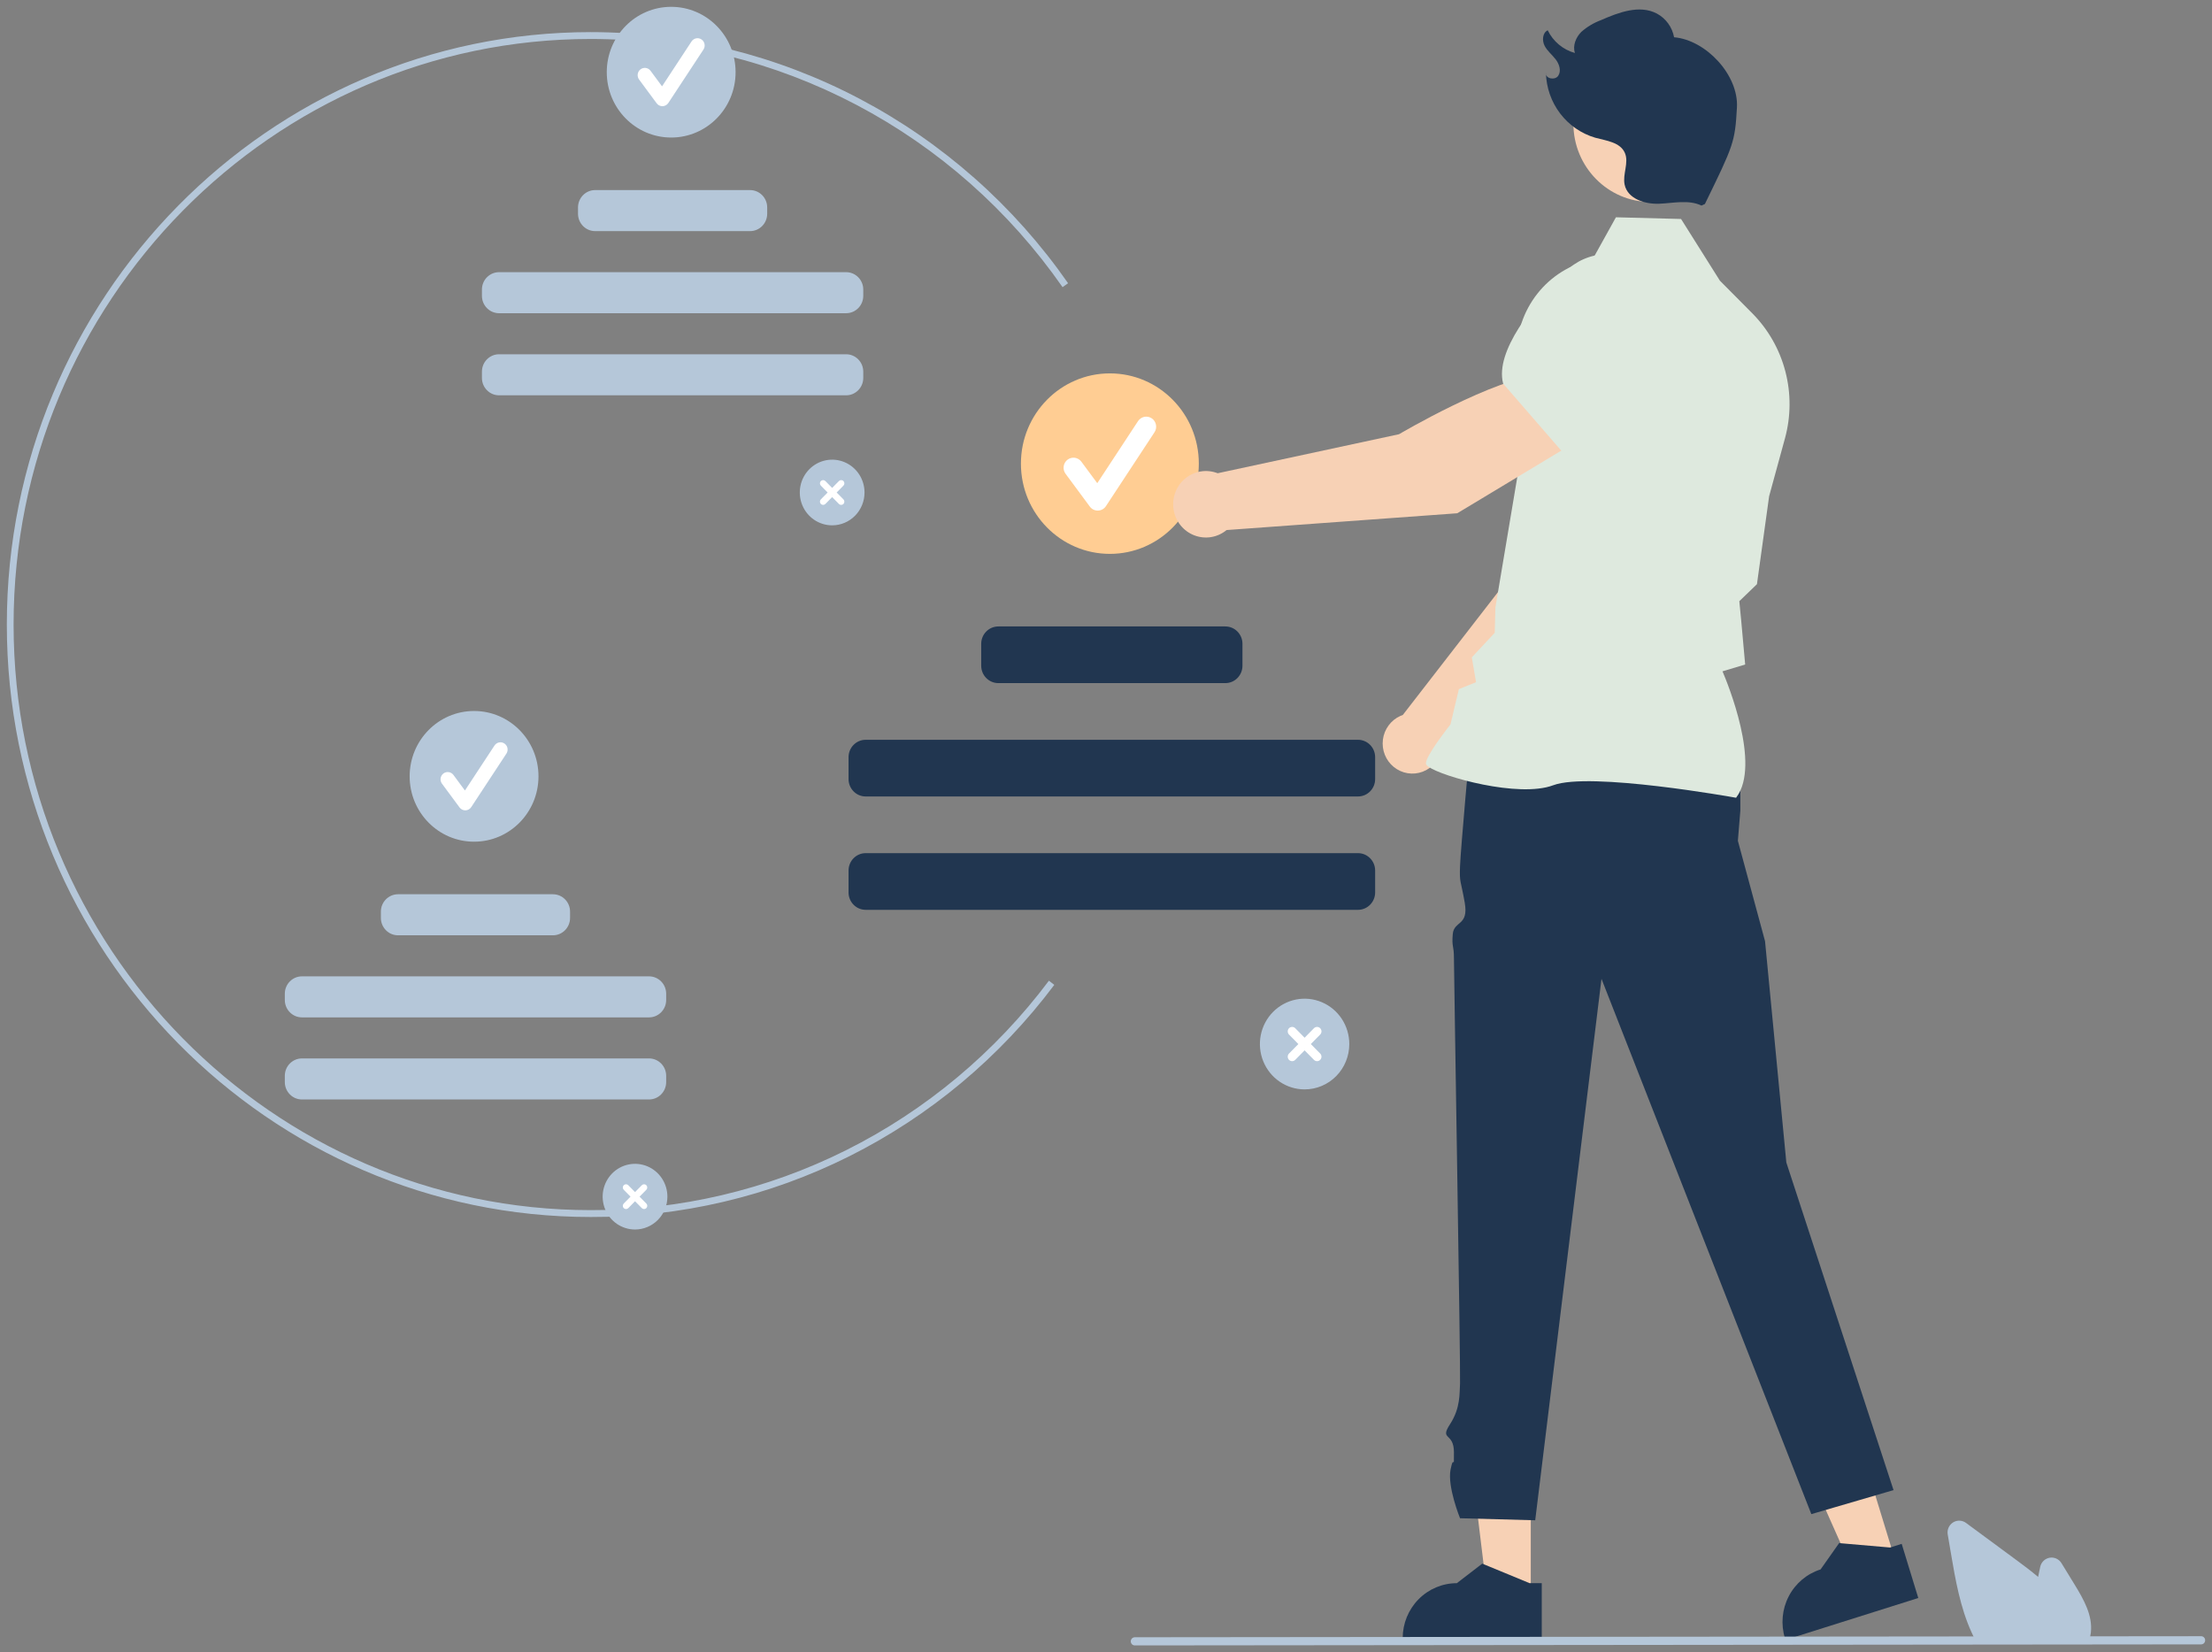 <svg width="162" height="121" viewBox="0 0 162 121" fill="none" xmlns="http://www.w3.org/2000/svg">
<rect x="0" y="0" width="162" height="121" fill="#808080" stroke="none"/>
<g clip-path="url(#clip0_19_5409)">
<path d="M43.265 89.125C19.684 89.125 0.5 69.662 0.5 45.738C0.5 21.815 19.684 2.352 43.265 2.352C50.116 2.359 56.866 4.032 62.949 7.232C69.031 10.432 74.269 15.064 78.223 20.741L77.819 21.031C73.91 15.42 68.733 10.841 62.721 7.678C56.709 4.515 50.037 2.861 43.265 2.854C19.957 2.854 0.995 22.092 0.995 45.738C0.995 69.384 19.957 88.622 43.265 88.622C49.757 88.644 56.166 87.138 61.989 84.222C67.811 81.307 72.888 77.062 76.82 71.82L77.213 72.126C73.234 77.429 68.098 81.724 62.208 84.673C56.318 87.623 49.833 89.146 43.265 89.125Z" fill="#B5C7D9"/>
<path d="M60.945 38.472C60.476 38.472 60.018 38.331 59.628 38.067C59.238 37.803 58.934 37.427 58.755 36.988C58.575 36.548 58.528 36.065 58.62 35.598C58.711 35.132 58.937 34.703 59.269 34.367C59.6 34.031 60.022 33.802 60.482 33.709C60.942 33.616 61.419 33.664 61.852 33.846C62.285 34.028 62.655 34.336 62.916 34.731C63.176 35.127 63.315 35.592 63.315 36.068C63.315 36.705 63.066 37.317 62.621 37.768C62.176 38.219 61.573 38.472 60.945 38.472Z" fill="#B5C7D9"/>
<path d="M61.771 36.571L61.275 36.068L61.771 35.564C61.793 35.542 61.81 35.516 61.822 35.487C61.834 35.458 61.84 35.428 61.84 35.396C61.84 35.365 61.834 35.334 61.822 35.305C61.81 35.276 61.793 35.25 61.771 35.228C61.75 35.206 61.724 35.189 61.695 35.177C61.667 35.165 61.636 35.159 61.606 35.159C61.575 35.159 61.544 35.165 61.516 35.177C61.488 35.189 61.462 35.207 61.44 35.229L60.944 35.732L60.448 35.229C60.404 35.184 60.345 35.159 60.283 35.159C60.221 35.159 60.161 35.184 60.117 35.229C60.074 35.273 60.049 35.334 60.049 35.397C60.049 35.459 60.074 35.52 60.117 35.564L60.613 36.068L60.117 36.571C60.074 36.615 60.049 36.675 60.049 36.738C60.05 36.801 60.074 36.861 60.118 36.906C60.162 36.95 60.221 36.975 60.283 36.975C60.345 36.975 60.404 36.95 60.448 36.906L60.944 36.403L61.44 36.906C61.462 36.928 61.488 36.946 61.516 36.958C61.544 36.97 61.575 36.976 61.605 36.976C61.636 36.976 61.667 36.97 61.695 36.958C61.723 36.946 61.749 36.928 61.771 36.906C61.792 36.884 61.81 36.858 61.822 36.829C61.833 36.8 61.839 36.77 61.839 36.739C61.839 36.707 61.833 36.676 61.822 36.648C61.81 36.619 61.792 36.593 61.771 36.571Z" fill="white"/>
<path d="M49.155 10.072C51.76 10.072 53.872 7.929 53.872 5.286C53.872 2.643 51.76 0.5 49.155 0.5C46.55 0.5 44.438 2.643 44.438 5.286C44.438 7.929 46.55 10.072 49.155 10.072Z" fill="#B5C7D9"/>
<path d="M48.511 7.777C48.429 7.777 48.349 7.758 48.276 7.721C48.203 7.684 48.14 7.63 48.091 7.564L46.804 5.823C46.763 5.767 46.733 5.703 46.716 5.636C46.699 5.568 46.695 5.497 46.705 5.428C46.714 5.359 46.737 5.292 46.772 5.232C46.808 5.172 46.854 5.119 46.909 5.078C46.964 5.036 47.027 5.005 47.094 4.988C47.16 4.97 47.23 4.967 47.298 4.976C47.366 4.986 47.432 5.01 47.491 5.045C47.551 5.081 47.602 5.128 47.644 5.184L48.486 6.323L50.648 3.032C50.726 2.916 50.846 2.835 50.982 2.808C51.118 2.781 51.259 2.809 51.374 2.887C51.489 2.965 51.57 3.086 51.597 3.224C51.625 3.362 51.598 3.505 51.522 3.623L48.948 7.54C48.901 7.611 48.838 7.669 48.765 7.71C48.691 7.751 48.609 7.774 48.526 7.777L48.511 7.777Z" fill="white"/>
<path d="M54.932 13.92H43.587C42.894 13.92 42.332 14.491 42.332 15.194V15.652C42.332 16.356 42.894 16.926 43.587 16.926H54.932C55.625 16.926 56.187 16.356 56.187 15.652V15.194C56.187 14.491 55.625 13.92 54.932 13.92Z" fill="#B5C7D9"/>
<path d="M61.968 19.932H36.55C35.857 19.932 35.295 20.502 35.295 21.206V21.664C35.295 22.368 35.857 22.938 36.55 22.938H61.968C62.661 22.938 63.223 22.368 63.223 21.664V21.206C63.223 20.502 62.661 19.932 61.968 19.932Z" fill="#B5C7D9"/>
<path d="M61.968 25.944H36.55C35.857 25.944 35.295 26.514 35.295 27.218V27.676C35.295 28.379 35.857 28.95 36.55 28.95H61.968C62.661 28.95 63.223 28.379 63.223 27.676V27.218C63.223 26.514 62.661 25.944 61.968 25.944Z" fill="#B5C7D9"/>
<path d="M46.507 90.041C46.038 90.041 45.58 89.9 45.19 89.636C44.8 89.371 44.497 88.996 44.317 88.556C44.138 88.117 44.091 87.633 44.182 87.167C44.274 86.7 44.499 86.272 44.831 85.935C45.163 85.599 45.585 85.37 46.045 85.277C46.505 85.184 46.981 85.232 47.414 85.414C47.847 85.596 48.218 85.904 48.478 86.3C48.739 86.695 48.878 87.16 48.878 87.636C48.878 88.274 48.628 88.885 48.183 89.337C47.739 89.787 47.136 90.041 46.507 90.041Z" fill="#B5C7D9"/>
<path d="M47.335 88.139L46.839 87.636L47.335 87.132C47.379 87.088 47.404 87.028 47.404 86.965C47.404 86.902 47.379 86.841 47.335 86.797C47.291 86.752 47.232 86.728 47.17 86.728C47.108 86.728 47.048 86.752 47.005 86.797L46.508 87.3L46.013 86.797C45.969 86.752 45.909 86.728 45.847 86.728C45.785 86.728 45.726 86.752 45.682 86.797C45.638 86.841 45.613 86.902 45.613 86.965C45.613 87.028 45.638 87.088 45.682 87.132L46.178 87.636L45.682 88.139C45.638 88.183 45.613 88.244 45.613 88.307C45.613 88.37 45.638 88.43 45.682 88.475C45.726 88.519 45.785 88.544 45.847 88.544C45.909 88.544 45.969 88.519 46.013 88.475L46.508 87.971L47.005 88.475C47.048 88.519 47.108 88.544 47.17 88.544C47.232 88.544 47.291 88.519 47.335 88.475C47.379 88.43 47.404 88.37 47.404 88.307C47.404 88.244 47.379 88.183 47.335 88.139Z" fill="white"/>
<path d="M34.719 61.64C37.325 61.64 39.437 59.498 39.437 56.854C39.437 54.211 37.325 52.068 34.719 52.068C32.114 52.068 30.002 54.211 30.002 56.854C30.002 59.498 32.114 61.64 34.719 61.64Z" fill="#B5C7D9"/>
<path d="M34.075 59.345C33.994 59.345 33.913 59.326 33.841 59.289C33.768 59.252 33.705 59.198 33.656 59.132L32.369 57.391C32.327 57.335 32.297 57.272 32.28 57.204C32.263 57.136 32.259 57.066 32.269 56.996C32.279 56.927 32.302 56.861 32.337 56.801C32.372 56.74 32.419 56.688 32.474 56.646C32.529 56.604 32.591 56.574 32.658 56.556C32.725 56.539 32.794 56.535 32.863 56.545C32.931 56.555 32.996 56.578 33.056 56.614C33.115 56.649 33.167 56.697 33.208 56.752L34.05 57.891L36.213 54.6C36.251 54.542 36.3 54.491 36.357 54.452C36.414 54.413 36.479 54.385 36.547 54.371C36.614 54.357 36.684 54.357 36.752 54.37C36.82 54.384 36.885 54.411 36.942 54.45C37 54.489 37.049 54.539 37.088 54.597C37.126 54.656 37.153 54.721 37.166 54.79C37.179 54.859 37.179 54.93 37.166 54.999C37.152 55.068 37.125 55.133 37.086 55.191L34.512 59.108C34.465 59.179 34.403 59.237 34.329 59.279C34.256 59.32 34.174 59.343 34.09 59.345L34.075 59.345Z" fill="white"/>
<path d="M40.494 65.489H29.15C28.457 65.489 27.895 66.059 27.895 66.763V67.221C27.895 67.924 28.457 68.495 29.15 68.495H40.494C41.188 68.495 41.75 67.924 41.75 67.221V66.763C41.75 66.059 41.188 65.489 40.494 65.489Z" fill="#B5C7D9"/>
<path d="M47.532 71.501H22.115C21.422 71.501 20.859 72.071 20.859 72.774V73.233C20.859 73.936 21.422 74.506 22.115 74.506H47.532C48.225 74.506 48.788 73.936 48.788 73.233V72.774C48.788 72.071 48.225 71.501 47.532 71.501Z" fill="#B5C7D9"/>
<path d="M47.532 77.512H22.115C21.422 77.512 20.859 78.082 20.859 78.786V79.244C20.859 79.948 21.422 80.518 22.115 80.518H47.532C48.225 80.518 48.788 79.948 48.788 79.244V78.786C48.788 78.082 48.225 77.512 47.532 77.512Z" fill="#B5C7D9"/>
<path d="M95.545 79.78C94.897 79.78 94.265 79.585 93.726 79.22C93.188 78.855 92.768 78.337 92.521 77.73C92.273 77.123 92.208 76.455 92.334 75.811C92.461 75.167 92.772 74.575 93.23 74.11C93.688 73.646 94.271 73.33 94.906 73.201C95.541 73.073 96.2 73.139 96.798 73.391C97.396 73.642 97.907 74.067 98.267 74.614C98.626 75.16 98.818 75.802 98.818 76.459C98.818 77.34 98.474 78.184 97.86 78.807C97.246 79.43 96.413 79.78 95.545 79.78Z" fill="#B5C7D9"/>
<path d="M96.686 77.154L96.001 76.459L96.686 75.764C96.747 75.702 96.781 75.619 96.781 75.532C96.781 75.445 96.747 75.362 96.686 75.3C96.626 75.239 96.544 75.205 96.458 75.205C96.373 75.205 96.29 75.239 96.23 75.3L95.545 75.996L94.86 75.3C94.799 75.239 94.717 75.205 94.632 75.205C94.546 75.205 94.464 75.239 94.403 75.3C94.343 75.362 94.309 75.445 94.309 75.532C94.309 75.619 94.343 75.702 94.403 75.764L95.088 76.459L94.403 77.154C94.343 77.215 94.309 77.299 94.309 77.385C94.309 77.472 94.343 77.556 94.403 77.617C94.464 77.678 94.546 77.713 94.632 77.713C94.717 77.713 94.799 77.678 94.86 77.617L95.545 76.922L96.23 77.617C96.29 77.678 96.373 77.713 96.458 77.713C96.544 77.713 96.626 77.678 96.686 77.617C96.747 77.556 96.781 77.472 96.781 77.385C96.781 77.299 96.747 77.215 96.686 77.154Z" fill="white"/>
<path d="M81.284 40.562C84.882 40.562 87.798 37.603 87.798 33.953C87.798 30.303 84.882 27.344 81.284 27.344C77.686 27.344 74.769 30.303 74.769 33.953C74.769 37.603 77.686 40.562 81.284 40.562Z" fill="#FFCD93"/>
<path d="M80.394 37.392C80.282 37.392 80.171 37.366 80.07 37.315C79.97 37.264 79.882 37.19 79.815 37.098L78.037 34.694C77.98 34.617 77.939 34.529 77.915 34.435C77.892 34.342 77.886 34.245 77.9 34.149C77.913 34.053 77.945 33.962 77.994 33.879C78.042 33.795 78.106 33.723 78.182 33.665C78.259 33.607 78.345 33.565 78.437 33.541C78.529 33.517 78.626 33.512 78.72 33.525C78.814 33.539 78.904 33.571 78.986 33.62C79.068 33.67 79.14 33.735 79.197 33.812L80.36 35.385L83.346 30.84C83.399 30.76 83.466 30.691 83.546 30.637C83.625 30.583 83.713 30.546 83.807 30.527C83.9 30.508 83.996 30.508 84.09 30.527C84.183 30.545 84.272 30.583 84.351 30.636C84.43 30.69 84.498 30.759 84.551 30.839C84.604 30.919 84.641 31.009 84.659 31.104C84.678 31.198 84.678 31.296 84.66 31.391C84.641 31.485 84.605 31.576 84.552 31.656L80.997 37.065C80.933 37.163 80.847 37.243 80.745 37.3C80.644 37.357 80.53 37.389 80.415 37.392C80.408 37.392 80.401 37.392 80.394 37.392Z" fill="white"/>
<path d="M89.738 45.876H73.117C72.423 45.876 71.861 46.446 71.861 47.15V48.753C71.861 49.456 72.423 50.027 73.117 50.027H89.738C90.432 50.027 90.994 49.456 90.994 48.753V47.15C90.994 46.446 90.432 45.876 89.738 45.876Z" fill="#213650"/>
<path d="M99.455 54.177H63.4C62.707 54.177 62.145 54.748 62.145 55.451V57.054C62.145 57.758 62.707 58.328 63.4 58.328H99.455C100.148 58.328 100.711 57.758 100.711 57.054V55.451C100.711 54.748 100.148 54.177 99.455 54.177Z" fill="#213650"/>
<path d="M99.455 62.479H63.4C62.707 62.479 62.145 63.049 62.145 63.753V65.356C62.145 66.059 62.707 66.63 63.4 66.63H99.455C100.148 66.63 100.711 66.059 100.711 65.356V63.753C100.711 63.049 100.148 62.479 99.455 62.479Z" fill="#213650"/>
<path d="M112.109 116.989L108.95 116.989L107.447 104.626L112.11 104.627L112.109 116.989Z" fill="#F7D1B5"/>
<path d="M112.025 115.942L108.652 114.55L108.556 114.51L106.693 115.942C105.642 115.942 104.634 116.366 103.89 117.12C103.146 117.875 102.729 118.898 102.729 119.964V120.095H112.914V115.942H112.025Z" fill="#213650"/>
<path d="M138.811 114.304L135.794 115.255L130.742 103.902L135.195 102.499L138.811 114.304Z" fill="#F7D1B5"/>
<path d="M138.425 113.33L134.796 113.016L134.692 113.007L133.333 114.935C132.329 115.252 131.49 115.96 131.001 116.904C130.511 117.849 130.411 118.951 130.723 119.97L130.762 120.095L140.489 117.028L139.274 113.062L138.425 113.33Z" fill="#213650"/>
<path d="M126.171 53.661L127.456 57.368V59.373L127.277 61.576L129.266 68.926L130.826 85.134L138.677 109.126L132.657 110.885L117.288 71.684L112.434 111.335L106.929 111.186C106.929 111.186 105.987 108.875 106.235 107.619C106.482 106.362 106.482 107.87 106.482 106.362C106.482 104.855 105.409 105.51 106.193 104.303C106.977 103.096 106.88 102.04 106.929 101.312C106.977 100.584 106.482 71.188 106.482 70.183C106.482 69.177 106.311 69.398 106.396 68.408C106.482 67.419 107.571 67.826 107.274 66.115C106.977 64.404 106.88 64.703 106.929 63.423C106.977 62.142 107.66 54.636 107.66 54.636L126.171 53.661Z" fill="#213650"/>
<path d="M105.568 54.867L116.604 44.07L119.663 35.283L115.151 33.292C112.834 35.545 110.329 42.56 110.329 42.56L102.735 52.362C102.675 52.382 102.616 52.404 102.558 52.43C102.216 52.583 101.919 52.823 101.695 53.127C101.471 53.431 101.328 53.788 101.28 54.164C101.232 54.54 101.28 54.922 101.42 55.274C101.56 55.626 101.787 55.934 102.08 56.171C102.372 56.407 102.719 56.564 103.088 56.624C103.457 56.685 103.835 56.648 104.186 56.517C104.537 56.385 104.848 56.165 105.091 55.876C105.333 55.587 105.497 55.239 105.568 54.867Z" fill="#F7D1B5"/>
<path d="M113.881 34.274L119.604 36.117L119.625 36.113C121.755 35.751 123.523 32.222 124.63 29.325C124.995 28.369 124.988 27.309 124.611 26.358C124.235 25.407 123.516 24.637 122.601 24.203C121.924 23.888 121.174 23.771 120.435 23.865C119.695 23.96 118.997 24.262 118.419 24.739L115.48 27.175L113.881 34.274Z" fill="#213650"/>
<path d="M127.143 58.423L127.176 58.378C128.962 55.976 126.52 50.026 126.15 49.163L127.811 48.664L127.521 45.457L127.382 44.027L128.673 42.783L128.677 42.752L129.565 36.342L130.726 32.1C131.164 30.496 131.173 28.803 130.753 27.195C130.333 25.586 129.498 24.12 128.335 22.947L125.96 20.555L123.116 16.037L118.346 15.912L116.63 19.003C115.035 19.334 113.605 20.221 112.589 21.511C111.572 22.802 111.034 24.413 111.068 26.064L111.23 34.293L109.518 44.49L109.47 46.342L107.79 48.141L108.101 49.959L106.844 50.467L106.229 53.05C105.994 53.348 104.444 55.337 104.43 55.891C104.428 55.974 104.486 56.056 104.614 56.149C105.617 56.877 111.227 58.456 113.752 57.507C116.441 56.497 126.982 58.394 127.088 58.413L127.143 58.423Z" fill="#DEE9DE"/>
<path d="M115.451 32.335L113.014 27.407C109.478 27.652 102.459 31.8 102.459 31.8L89.178 34.657C88.785 34.504 88.358 34.458 87.942 34.525C87.526 34.592 87.134 34.769 86.807 35.038C86.479 35.307 86.228 35.659 86.077 36.059C85.926 36.458 85.882 36.89 85.948 37.313C86.014 37.735 86.189 38.132 86.455 38.464C86.721 38.796 87.068 39.051 87.462 39.203C87.856 39.356 88.282 39.4 88.698 39.333C89.114 39.265 89.505 39.087 89.832 38.817L106.726 37.588L115.451 32.335Z" fill="#F7D1B5"/>
<path d="M114.467 33.144L120.83 28.347L121.951 24.248C122.168 23.443 122.159 22.592 121.925 21.792C121.69 20.992 121.24 20.274 120.624 19.72C119.785 18.974 118.698 18.58 117.583 18.616C116.468 18.653 115.408 19.117 114.618 19.916C112.223 22.341 109.492 25.724 110.079 28.07L110.085 28.094L114.467 33.144Z" fill="#DEE9DE"/>
<path d="M120.889 14.792C124.014 14.792 126.547 12.222 126.547 9.051C126.547 5.881 124.014 3.311 120.889 3.311C117.764 3.311 115.23 5.881 115.23 9.051C115.23 12.222 117.764 14.792 120.889 14.792Z" fill="#F7D1B5"/>
<path d="M124.612 15.055C123.665 14.604 122.56 14.878 121.515 14.92C120.47 14.962 119.204 14.562 118.983 13.525C118.819 12.759 119.311 11.918 119.001 11.2C118.662 10.417 117.646 10.305 116.831 10.086C115.81 9.786 114.909 9.164 114.259 8.31C113.61 7.456 113.245 6.414 113.219 5.336C113.163 5.764 113.885 5.904 114.122 5.546C114.359 5.187 114.196 4.69 113.934 4.35C113.673 4.009 113.32 3.737 113.123 3.354C112.925 2.971 112.964 2.403 113.349 2.218C113.546 2.623 113.826 2.98 114.169 3.266C114.512 3.553 114.911 3.762 115.34 3.88C115.165 3.341 115.413 2.734 115.811 2.335C116.235 1.961 116.723 1.669 117.25 1.475C118.555 0.901 120.078 0.33 121.341 0.992C121.667 1.166 121.95 1.413 122.169 1.714C122.388 2.014 122.537 2.361 122.605 2.729C124.942 2.929 127.341 5.497 127.208 7.872C127.065 10.429 126.96 10.636 124.862 14.939" fill="#213650"/>
<path d="M152.958 120.243H144.74L144.704 120.178C144.599 119.984 144.498 119.779 144.403 119.569C143.556 117.73 143.199 115.627 142.883 113.772L142.645 112.373C142.616 112.204 142.638 112.029 142.707 111.873C142.777 111.716 142.891 111.584 143.035 111.493C143.179 111.402 143.346 111.357 143.515 111.363C143.684 111.37 143.848 111.427 143.985 111.528C145.234 112.45 146.484 113.372 147.733 114.292C148.207 114.641 148.747 115.046 149.265 115.483C149.315 115.236 149.367 114.99 149.419 114.746C149.455 114.578 149.54 114.425 149.662 114.306C149.785 114.187 149.939 114.108 150.107 114.078C150.274 114.049 150.445 114.071 150.6 114.141C150.755 114.212 150.885 114.327 150.975 114.473L151.936 116.041C152.638 117.185 153.257 118.313 153.131 119.53C153.131 119.545 153.13 119.559 153.127 119.574C153.102 119.774 153.055 119.97 152.988 120.16L152.958 120.243Z" fill="#B5C7D9"/>
<path d="M161.206 120.423L83.108 120.5C83.03 120.5 82.955 120.468 82.9 120.412C82.845 120.356 82.814 120.28 82.814 120.201C82.814 120.122 82.845 120.046 82.9 119.99C82.955 119.934 83.03 119.902 83.108 119.902L161.206 119.825C161.284 119.825 161.358 119.857 161.413 119.913C161.468 119.969 161.499 120.045 161.499 120.124C161.499 120.203 161.468 120.279 161.413 120.335C161.358 120.391 161.284 120.423 161.206 120.423Z" fill="#B5C7D9"/>
</g>
<defs>
<clipPath id="clip0_19_5409">
<rect width="161" height="120" fill="white" transform="translate(0.5 0.5)"/>
</clipPath>
</defs>
</svg>
